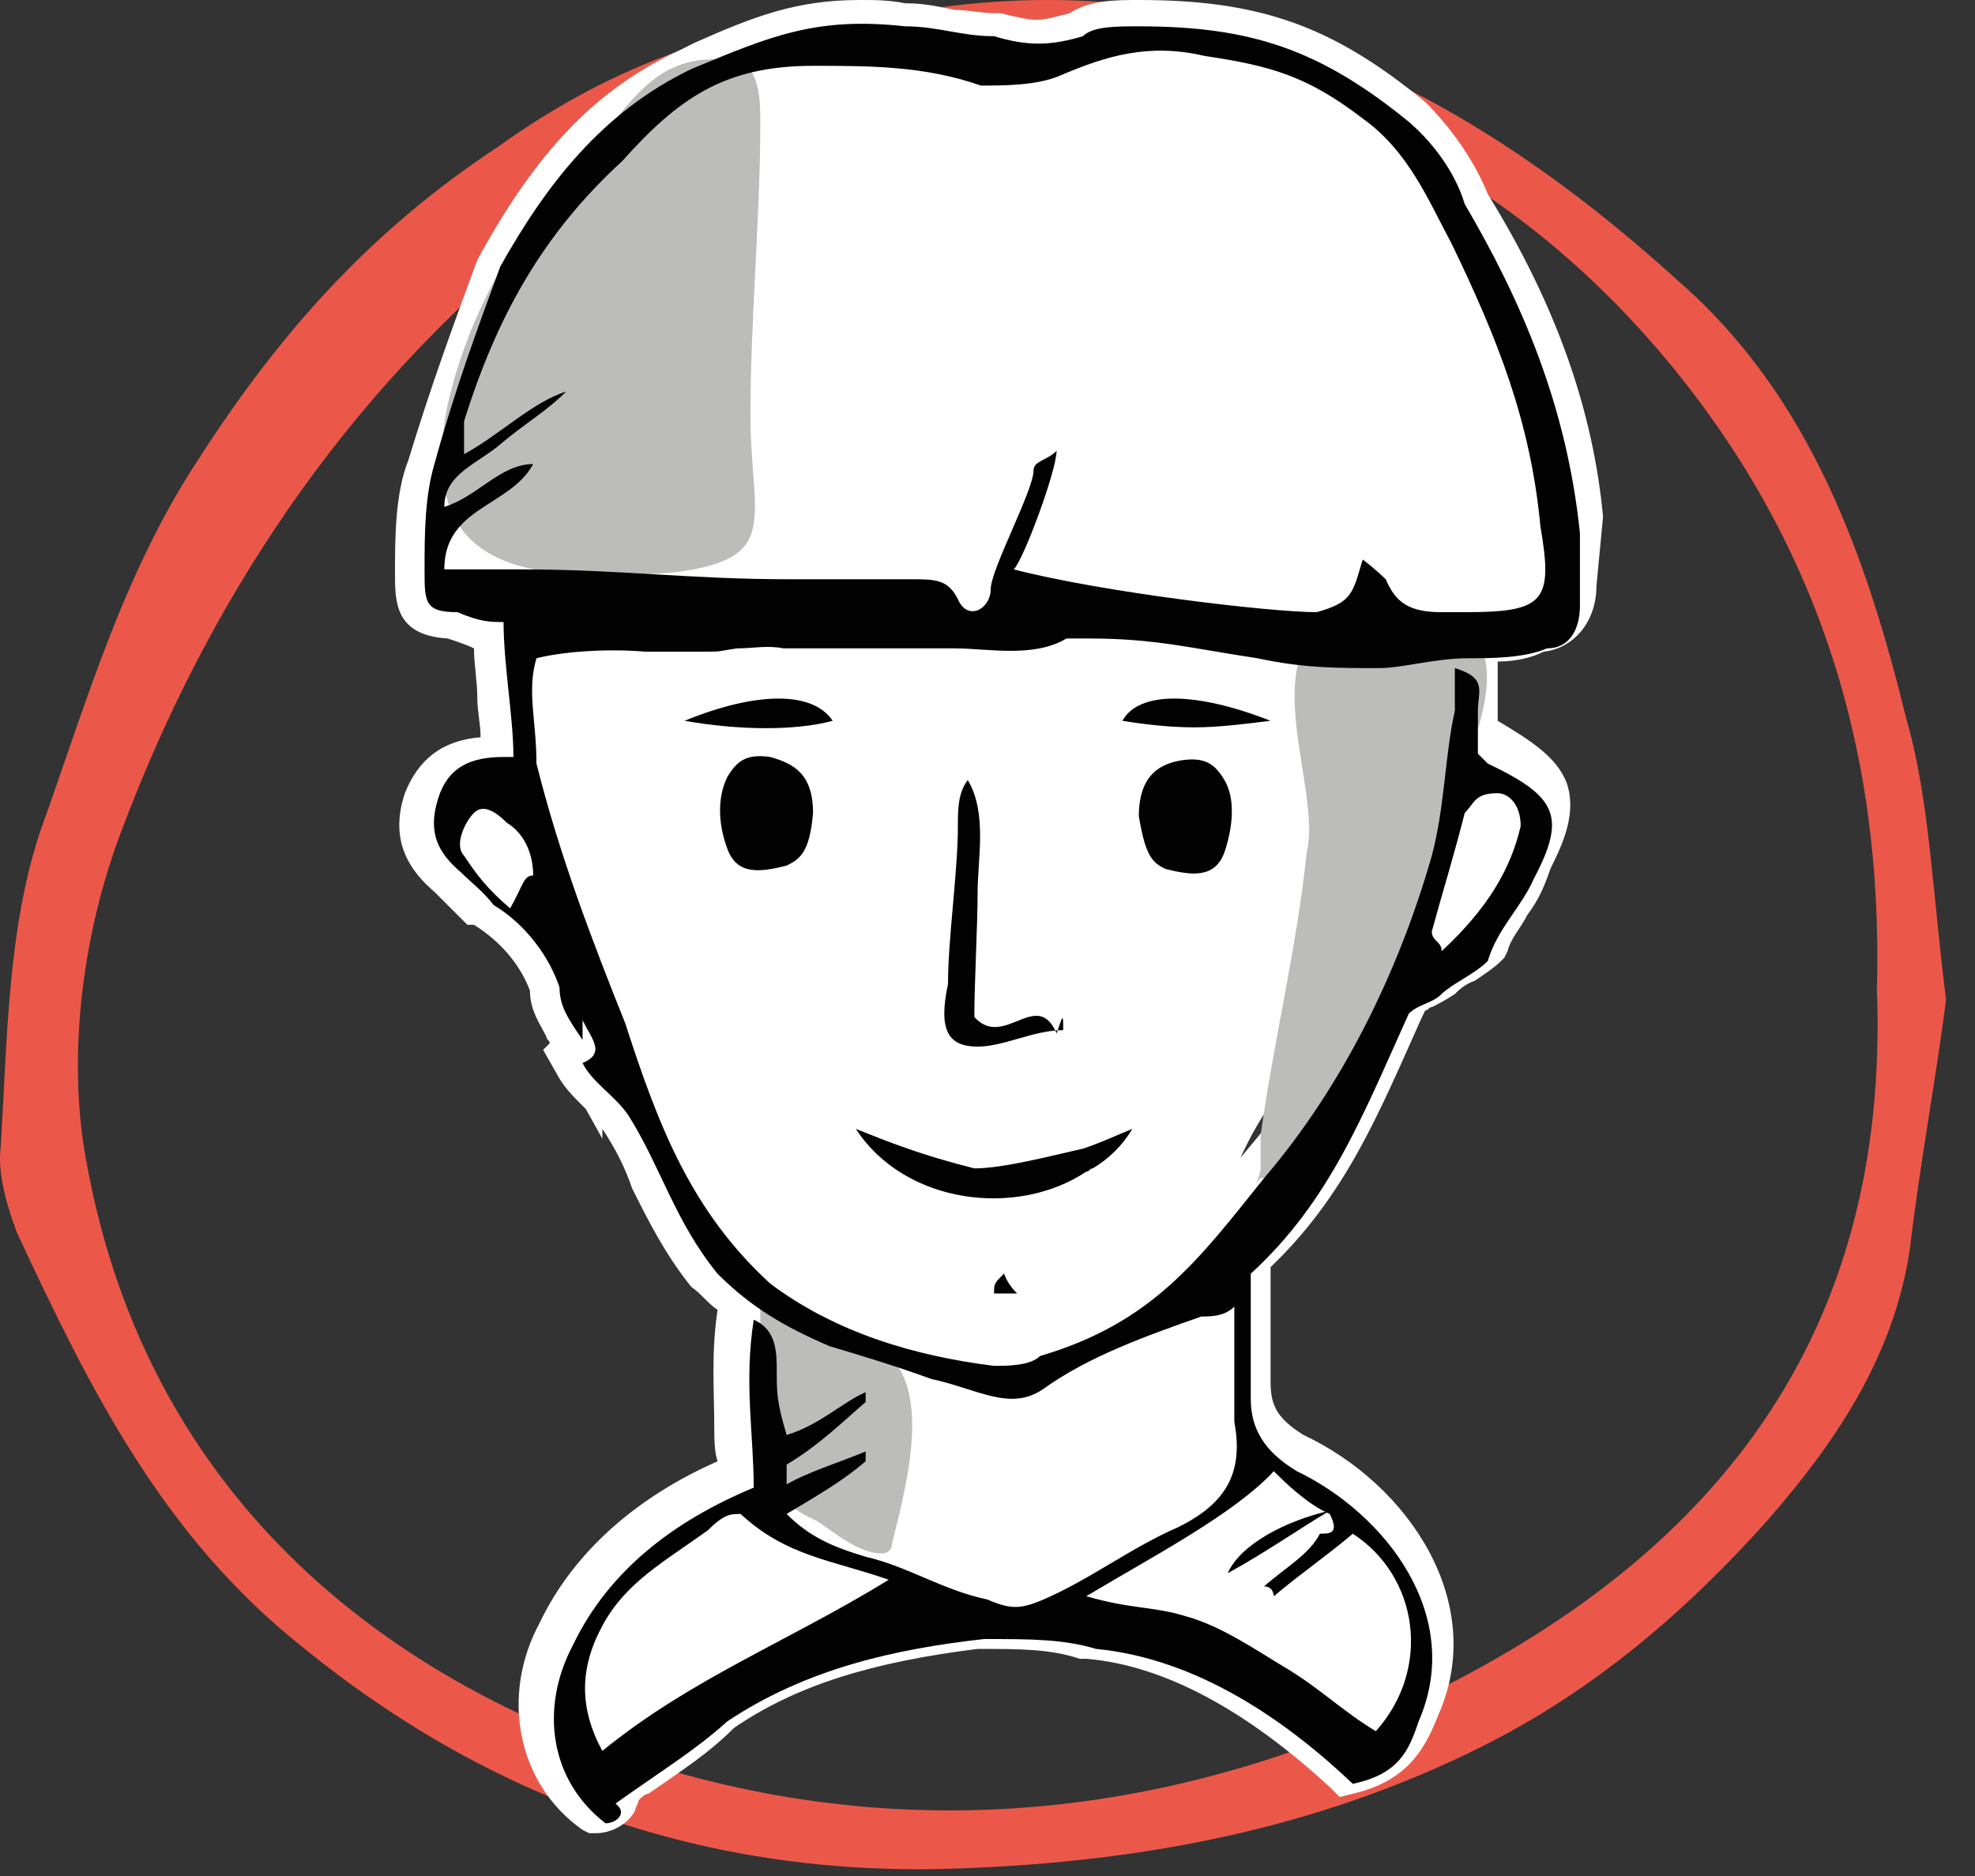 <svg width="60" height="57" viewBox="0 0 60 57" fill="none" xmlns="http://www.w3.org/2000/svg">
<rect x="0" y="0" width="60" height="57" fill="#333333" stroke="none"/>
<path d="M59.12 30.367C58.82 32.767 58.32 35.367 58.02 37.967C57.52 41.267 55.72 43.867 53.72 46.167C51.22 48.967 48.42 51.367 45.02 53.067C40.02 55.567 34.72 56.567 29.22 56.767C21.82 57.067 15.12 54.867 9.22 50.067C4.92 46.667 2.72 42.167 0.52 37.467C0.22 36.667 -0.08 35.667 0.02 34.867C0.22 31.667 0.22 28.267 1.22 25.267C2.62 21.367 3.72 17.467 6.02 13.967C8.52 10.067 11.32 6.967 15.12 4.467C18.32 2.167 21.82 0.767 25.82 0.467C26.42 0.467 27.02 0.367 27.62 0.367C36.92 -1.233 44.42 2.567 51.02 8.567C55.02 12.067 56.72 16.967 57.92 21.867C58.62 24.267 58.72 27.267 59.12 30.367ZM57.02 30.067C57.22 22.767 55.22 16.267 50.32 10.567C45.92 5.467 40.12 2.367 33.52 1.867C27.12 1.267 21.22 3.267 16.32 7.267C10.42 12.067 6.32 18.267 3.72 25.167C2.52 28.267 2.02 32.067 2.62 35.267C4.12 43.667 9.42 49.467 17.12 52.667C25.72 56.167 34.62 55.667 43.02 51.667C52.02 47.367 57.42 40.667 57.02 30.067Z" fill="#EB584A"/>
<path d="M48.7 15.7C48.4 12.5 47.3 9.3 45.2 5.9C44.8 4.9 44.1 3.9 43.3 3.1C40.5 0.8 38.3 0 34.6 0C33.9 0 33.1 -2.98023e-08 32.5 0.4C32.1 0.5 31.8 0.6 31.5 0.6C31.2 0.6 30.8 0.5 30.4 0.4H30.3H30.2C29.8 0.4 29.4 0.3 29 0.3C28.5 0.2 28.1 0.1 27.5 0.1C27 2.23517e-08 26.6 0 26.1 0C24.2 0 22.9 0.5 21.1 1.3L20.7 1.5C18.1 2.7 16.3 4.6 14.5 7.9C13.8 9.8 13.1 11.7 12.4 14C12 15 12 16.4 12 17.4C12 18.3 12 19.3 13.6 19.4C13.9 19.5 14.2 19.6 14.4 19.7C14.4 20.2 14.5 20.7 14.5 21.2C14.5 21.6 14.6 22 14.6 22.4C13.4 22.5 12.7 23.1 12.3 24.1C11.8 25.6 12.5 26.5 13.2 27.1L14 27.9L14.2 28.1H14.3H14.4C15.2 28.6 15.8 29.3 16.1 30.1C16.1 30.7 16.4 31.1 16.6 31.5C16.6 31.6 16.7 31.6 16.7 31.7L16.5 31.9L16.9 32.6C17.1 33 17.4 33.3 17.7 33.6L17.8 33.7L18.3 34.6V34.3C18.7 34.9 19 35.5 19.2 36.1C19.7 37.1 20.2 38.1 21 39.1C21.3 39.3 21.5 39.6 21.8 39.8C21.6 41.1 21.7 42.3 21.7 43.4C21.7 43.7 21.7 44.1 21.8 44.4C19.3 45.5 17.4 47.2 16.4 49.3C15.2 51.5 15.7 54.2 17.7 55.6L17.9 55.7H18.1C18.6 55.7 19.1 55.4 19.3 55C19.3 54.9 19.4 54.8 19.4 54.7C19.5 54.6 19.6 54.5 19.7 54.5C20.7 53.8 21.5 53.3 22.3 52.5C24.2 51.2 26.5 50.5 29.7 50.1C31 50.1 31.9 50.1 32.8 50.4H32.9H33C35.4 50.6 37.9 52 40.4 54.3L40.7 54.6L41.1 54.5C42.8 54.1 43.3 53.1 43.7 52.1C45.2 48.7 42.8 45.1 39.6 43.6C38.8 43.1 38.6 42.7 38.6 42V38.5C40.9 36.3 41.9 33.8 43.2 30.9L43.3 30.7C43.4 30.7 43.4 30.6 43.5 30.6C43.7 30.5 43.9 30.4 44.2 30.2C44.3 30.1 44.5 29.9 44.8 29.8C45.1 29.6 45.4 29.4 45.6 29.2L45.7 29.1L45.8 28.9C45.9 28.5 46.2 28.2 46.4 27.8C46.7 27.4 46.9 27 47.1 26.4C47.5 25.6 47.9 24.7 47.6 23.8C47.3 23 46.5 22.5 45.5 21.9V21C45.5 20.9 45.5 20.8 45.5 20.7C45.5 20.5 45.5 20.3 45.5 20.1C46 20.1 46.5 20 46.9 19.8C47.8 19.7 48.5 18.9 48.5 17.8L48.7 15.7ZM38 48.9V49.2C37.8 49.1 37.7 49 37.5 48.9H38ZM38.6 47C38.4 47.2 38.1 47.4 37.8 47.6L36.7 48.6C36.5 48.5 36.3 48.5 36.1 48.4C35.6 48.2 35 48.1 34.4 47.9C34.9 47.6 35.4 47.4 35.9 47.1C36.8 46.6 37.6 46.2 38.5 45.6C38.7 45.8 39 46 39.3 46.2C39.3 46.5 39 46.7 38.6 47ZM38.6 49.6L39.2 49.1C39.5 48.8 39.9 48.5 40.3 48.2C40.6 48 40.8 47.8 41.1 47.6C41.6 48.1 42 48.7 42.1 49.4C42.2 50.2 42 51 41.6 51.6C41.3 51.4 41.1 51.2 40.9 51.1C40.5 50.8 40 50.4 39.5 50.1C39.2 49.9 38.9 49.7 38.6 49.6ZM22.1 46.5C22.3 46.4 22.3 46.3 22.4 46.3C23.4 47.1 24.5 47.6 25.6 47.9C24.9 48.3 24.1 48.7 23.4 49.1C21.7 50 20 50.8 18.5 52C18.3 51.2 18.4 50.5 18.8 49.7C19.5 48.7 20.6 47.6 22.1 46.5ZM24.1 41.2C24.3 41.3 24.5 41.4 24.7 41.5L25.1 41.6C25 41.7 24.8 41.8 24.7 41.8C24.5 41.9 24.2 42.1 24 42.2C23.9 41.9 23.9 41.7 23.9 41.3C24.1 41.4 24.1 41.3 24.1 41.2ZM26.6 44.9L26.8 44.7V44.4V44.1V42.9H26.7L26.9 42.7V42.4V42.1L28 42.4C28.3 42.5 28.6 42.6 28.9 42.7C29.5 42.9 30 43.1 30.6 43.1C31.1 43.1 31.5 43 32 42.7C33.3 41.8 34.9 41.2 36.5 40.6H36.6V43V43.1V43.2C36.8 44.3 36.5 45 35.3 45.5C34.6 45.8 33.9 46.2 33.2 46.6C32.5 47 31.9 47.4 31.2 47.7C30.9 47.8 30.8 47.9 30.7 47.9C30.6 47.9 30.4 47.8 30.2 47.7H30.1H30C29.4 47.6 28.8 47.3 28.2 47.1C27.6 46.9 27 46.6 26.2 46.4C25.7 46.2 25.3 46.1 25 45.9C25.6 45.7 26.1 45.3 26.6 44.9ZM37.5 35.4C35.7 37.7 34.4 39.3 31.4 40.1H31.2L31.1 40.2C31 40.2 30.9 40.3 30.3 40.3C27.5 39.9 25.6 39.2 23.9 37.9C21.8 35.9 20.8 33.7 19.7 30.3C18.7 27.9 17.7 25.3 17 22.6C17 22.1 17 21.7 16.9 21.4C16.9 20.9 16.8 20.5 16.9 20.2C17.4 20.1 18 20.1 18.6 20.1C18.9 20.1 19.3 20.1 19.6 20.1H19.7H19.8C20.1 20.1 20.4 20.1 20.6 20.1H21H21.4H21.5C21.9 20.1 22 20.1 22.1 20.1C22.2 20.1 22.3 20.1 22.5 20.1H22.7C22.9 20.1 23.2 20.1 23.4 20.1C23.5 20.1 23.6 20.1 23.7 20.1H23.8H23.9C24 20.1 24.2 20.1 24.3 20.1H29.1C29.3 20.1 29.6 20.1 29.8 20.1C30.1 20.1 30.4 20.1 30.8 20.1C31.3 20.1 32 20.1 32.7 19.7H33.2C34.6 19.7 35.6 19.9 36.7 20.1C37.1 20.2 37.6 20.3 38.1 20.3C39.5 20.6 40.6 20.6 42 20.6C42.4 20.6 42.8 20.5 43.2 20.5C43.3 20.5 43.5 20.5 43.6 20.4V21C43.4 21.7 43.3 22.4 43.3 23.2C43.2 23.9 43.1 24.6 43 25.3C41.9 28.9 40.2 32.2 38 34.8L37.5 35.4ZM15.3 15.9C15.8 15.6 16.5 15.2 16.8 14.5L17.4 13.4H16.5C16.5 13.4 16.6 13.4 16.6 13.3C17 13.1 17.3 12.8 17.7 12.4L20.1 10.2L17 11.2C16.4 11.4 15.8 11.8 15.2 12.2C16.2 9.3 17.5 7.3 19.5 5.5C21.1 3.7 22.3 2.9 24.7 2.9C26.4 2.9 28 2.9 29.5 3.5H29.6H29.7C30.4 3.5 31.6 3.5 32.4 3.1C33.4 2.6 34.3 2.4 35.2 2.4C35.6 2.4 36 2.4 36.4 2.5C38.4 2.8 39.3 3.1 40.9 4.3C41.9 5 42.5 6.2 43.1 7.3C43.3 7.5 43.4 7.7 43.5 7.9C44.9 10.8 45.8 13.2 46.1 16.2C46.3 17.3 46.2 17.6 46.1 17.7C46.1 17.8 45.5 17.9 44.5 17.9H43.8C43.1 17.9 43 17.7 42.8 17.3L42.7 17.2L42.6 17.1L41.9 16.5L41.1 15.7L40.7 16.8L40.6 17.1C40.4 17.7 40.4 17.8 39.9 17.9C38.6 17.9 34.6 17.4 31.9 16.9C32.4 15.8 32.9 14.4 32.9 13.8V12.1L31.6 13.3C31.5 13.4 31.5 13.4 31.4 13.5C31.2 13.6 30.7 13.9 30.7 14.5C30.7 14.7 30.3 15.5 30.1 16C29.8 16.7 29.6 17.2 29.4 17.6C29 16.9 28.4 16.9 27.8 16.9H24.1C22.6 16.9 21.3 16.8 20.1 16.7C18.8 16.6 17.5 16.5 16 16.5H14.5C14.7 16.4 14.9 16.2 15.3 15.9ZM45.5 24.9C45.3 25.4 45.1 25.9 44.8 26.4C44.9 25.9 45.1 25.5 45.2 25C45.3 24.9 45.3 24.9 45.3 24.8C45.3 24.8 45.3 24.7 45.4 24.7C45.5 24.8 45.5 24.8 45.5 24.9ZM14.9 25.4C15 25.4 15 25.5 15 25.5C15.1 25.6 15.3 25.9 15.4 26.2L15.3 26.3C15.1 26.1 15 25.9 14.8 25.6V25.5C14.8 25.5 14.8 25.4 14.9 25.4Z" fill="white"/>
<path d="M22.698 44.7L28.498 47.9L30.698 48.4L38.798 44L42.198 46.5L42.898 49.4L42.498 52.9L41.098 53.9L38.698 51L35.998 50.4L32.598 49.4L29.198 49.1L25.498 49.4L20.698 52.6L19.298 54.8L16.898 52.6L17.698 50.1L18.198 48.6L19.698 46.9L22.698 44.7Z" fill="white"/>
<path d="M45.899 18.6C46.199 18.3 46.599 18.3 46.899 18C47.199 17.7 47.199 17 47.199 16.7C46.899 14.2 46.499 11.3 45.799 8.8C44.799 6.3 43.099 4 40.299 2.8C36.899 0.9 33.499 1.8 29.399 1.5C27.399 1.5 25.699 1.2 23.899 1.8C22.199 2.1 21.799 3.1 20.799 4C19.099 5.3 17.699 6.2 15.999 7.5C15.699 7.5 15.299 7.8 14.999 7.8C13.999 11 14.299 14.5 13.299 17.6C14.699 18.6 14.699 20.5 14.699 22.4C14.699 22.7 14.699 23 14.399 23.4C14.099 23.7 14.099 23.7 13.699 23.7C12.699 24.3 13.399 25.6 13.699 26.2C16.099 29.7 18.799 32.2 20.899 36C21.599 37.3 22.599 38.9 22.599 40.4C22.899 42.6 22.599 44.2 24.299 46.1C25.699 47.4 27.699 48 29.799 48.3C31.199 48.3 32.499 48.3 33.899 48.3C34.899 48.3 35.899 48 36.599 47.3C37.599 46.3 37.599 45.1 37.599 44.1C37.599 42.8 36.899 41.9 36.899 40.6C36.599 37.7 37.299 35.2 38.999 33C40.699 30.8 43.099 29.2 45.099 27C45.799 26.4 46.499 25.1 45.799 24.1C45.499 23.8 45.099 23.5 44.799 23.1C44.199 22.1 44.199 19.6 45.899 18.6Z" fill="white"/>
<path d="M39.697 25.9C39.397 28.8 38.697 31.6 38.297 34.5C38.297 34.8 38.297 35.1 38.297 35.5C38.297 35.8 37.997 36.1 38.297 35.8C38.597 35.8 38.597 35.5 38.997 35.5C42.097 31.7 43.397 26.9 44.797 22.5C45.197 21.2 45.497 19.9 44.497 18.9C43.497 18.3 40.397 18.6 39.697 19.5C38.697 21.2 40.097 24.3 39.697 25.9Z" fill="#BCBCBB"/>
<path d="M17.598 5C18.998 3.4 19.698 1.8 21.698 1.8C21.998 1.8 21.998 1.8 22.398 1.8C23.098 2.1 23.098 3.1 23.098 3.7C23.098 6.6 22.798 9.7 22.798 12.6C22.798 15.8 23.798 17 20.398 17.4C15.998 17.7 12.598 17.4 13.598 12.3C14.198 9.7 15.498 7.2 17.598 5Z" fill="#BCBCBB"/>
<path d="M27.098 46.9C27.098 46.9 27.098 47.2 27.098 46.9C27.098 47.2 26.798 47.2 26.798 47.2C26.098 47.2 25.398 46.6 24.798 46.2C24.098 45.9 23.798 45.6 23.398 44.9C23.098 44.6 23.098 43.9 23.098 43.3C23.098 42 23.098 41.1 23.098 39.8C23.098 38.8 26.798 40.8 27.198 41.4C28.198 42.7 27.498 45.3 27.098 46.9Z" fill="#BCBCBB"/>
<path d="M44.498 6.2C44.198 5.2 43.498 4.3 42.798 3.7C40.098 1.5 37.998 0.8 34.598 0.8C33.898 0.8 33.198 0.8 32.898 1.1C31.898 1.4 31.198 1.4 30.198 1.1C29.198 1.1 28.498 0.8 27.498 0.8C24.798 0.5 23.398 1.1 20.998 2.1C18.298 3.4 16.598 5.6 15.198 8.1C14.498 10 13.798 11.9 13.198 14.1C12.898 15.1 12.898 16.3 12.898 17.3C12.898 18.3 12.898 18.6 13.898 18.6C14.598 18.9 14.898 18.9 15.298 18.9C15.298 20.2 15.598 21.8 15.598 23C15.298 23 15.298 23 15.298 23C14.298 23 13.598 23.3 13.298 24.3C12.998 25.3 13.298 25.9 13.998 26.5C14.298 26.8 14.698 27.1 14.998 27.5C15.998 28.1 16.698 29.1 16.998 30C16.998 30.6 17.298 31 17.698 31.6C17.698 31.6 17.698 31.3 17.698 31C17.998 31.6 18.398 32 17.698 32.3C17.998 32.9 18.698 33.3 19.098 33.9C20.098 35.5 20.498 37.1 21.798 38.7C22.798 39.7 23.798 40.3 25.198 40.9C26.198 41.2 27.198 41.5 28.298 41.9C29.698 42.2 30.698 42.9 31.698 42.2C33.098 41.2 34.798 40.6 36.498 40C36.798 40 37.198 40 37.498 39.7V43.2C37.798 44.8 37.198 45.7 35.798 46.4C34.398 47 33.098 48 31.698 48.6C30.998 48.9 30.698 48.9 29.998 48.6C28.598 48.3 27.598 47.6 26.298 47.3C25.298 47 24.598 46.7 23.898 46C24.898 45.4 25.598 45 26.298 44.4C26.298 44.1 26.298 44.1 26.298 44.1C25.598 44.4 24.598 44.7 23.898 45.1C23.898 44.8 23.898 44.5 23.898 44.5C24.898 43.9 25.598 43.2 26.298 42.6C26.298 42.3 26.298 42.3 26.298 42.3C25.598 42.6 24.898 43.3 23.898 43.6C23.598 42.6 23.598 42.3 23.598 41.7C23.598 41.1 23.598 40.4 22.898 40.1C22.598 42 22.898 43.6 22.898 45.2C20.498 46.2 18.498 47.7 17.398 50C16.398 51.9 16.698 54.1 18.398 55.4C18.698 55.4 19.098 55.1 18.698 54.8C20.098 53.8 21.098 53.2 22.098 52.3C24.498 50.7 27.198 50.1 29.898 49.8C31.298 49.8 32.298 49.8 33.298 50.1C36.398 50.4 39.098 52.3 41.098 54.2C42.498 53.9 42.798 53.2 43.098 52.3C44.498 49.1 42.098 46 39.398 44.7C38.398 44.1 37.998 43.4 37.998 42.5V38.7C40.398 36.5 41.398 33.9 42.798 30.8C43.098 30.5 43.498 30.5 43.798 30.2C44.098 29.9 44.798 29.6 45.198 29.2C45.498 28.2 46.198 27.6 46.598 26.7C47.598 24.8 47.298 24.2 45.198 23.2L44.898 22.9V21.6C44.898 21 45.198 20.6 44.198 20.3V21.6C43.898 22.9 43.898 24.5 43.498 26C42.498 29.5 40.798 33 38.398 35.8C36.398 38.3 34.998 40.2 31.598 41.2C31.298 41.5 30.598 41.5 30.198 41.5C27.798 41.2 25.398 40.5 23.398 39C20.998 36.8 19.998 34.2 18.998 31.1C17.998 28.6 16.998 26 16.298 23.2C16.298 21.9 15.998 21 16.298 20C17.098 19.8 18.398 19.7 19.598 19.8C20.198 19.8 20.698 19.8 21.298 19.8C21.998 19.8 21.698 19.8 22.398 19.7C22.898 19.7 23.298 19.6 23.798 19.7C23.898 19.7 24.098 19.7 24.198 19.7H28.998C29.998 19.7 31.398 20 32.398 19.4C32.398 19.4 32.698 19.4 33.098 19.4C35.098 19.4 36.198 19.7 38.198 20C39.598 20.3 40.598 20.3 41.898 20.3C42.598 20.3 43.598 20 44.598 20C45.298 20 46.298 20 46.998 19.7C47.698 19.7 47.998 19.1 47.998 18.4V16.2C47.598 12.3 46.198 9.1 44.498 6.2ZM18.298 53.2C17.598 51.9 17.598 50.7 18.298 49.4C18.998 48.1 20.1 47.5 21.5 46.5C22 46 22.2 46 22.5 46C23.9 47.3 25.3 47.4 27 48C23.9 49.9 20.998 51 18.298 53.2ZM44.498 24.7C44.798 24.4 44.798 24.1 45.498 24.1C45.798 24.1 46.198 24.4 46.198 25.1C45.898 26.4 45.198 27.6 43.798 28.9C43.798 28.6 43.498 28.6 43.498 28.3C43.798 27.2 44.198 25.9 44.498 24.7ZM38.698 44.7C38.998 45 39.698 45.7 40.398 46C40.698 46.6 40.398 46.6 40.098 46.6C39.798 47.2 39.098 47.6 38.398 48.2C38.698 48.2 38.698 48.5 38.698 48.5C39.398 47.9 40.398 47.2 41.098 46.6C43.098 47.9 43.498 50.7 41.798 52.6C40.798 52 40.098 51.3 39.098 50.7C38.098 50.1 37.098 49.4 35.998 49.1C34.998 48.8 34.4 48.9 33 48.5C35 47.3 37.5 46 38.698 44.7ZM16.198 26.6C15.898 26.6 15.898 26.9 15.498 27.6C14.798 27 14.498 26.6 14.098 26C13.798 25.7 14.098 25 14.398 24.7C14.698 24.4 15.098 24.7 15.398 25C15.898 25.3 16.198 25.9 16.198 26.6ZM44.498 18.6C44.498 18.6 44.198 18.6 43.798 18.6C42.798 18.6 42.398 18.3 42.098 17.6C42.098 17.6 41.798 17.3 41.398 17C41.098 18 41.098 18.3 39.998 18.6C38.598 18.6 33.498 18 30.798 17.3C31.098 17 32.098 14.3 32.098 13.7C31.798 14 31.398 14 31.398 14.3C31.398 14.9 30.098 17.3 30.098 17.9C30.098 18.5 29.398 18.9 29.098 18.2C28.798 17.6 28.398 17.6 27.698 17.6H23.998C20.898 17.6 18.898 17.3 15.798 17.3H13.498C13.498 15.4 15.498 15.4 16.198 14.1C15.198 14.1 14.498 15.1 13.498 15.4C13.498 14.4 14.498 14.1 15.198 13.5C15.898 12.9 16.598 12.5 17.198 11.9C16.198 12.2 15.198 13.2 14.098 13.8V12.8C15.098 9.6 16.498 7.1 18.898 4.9C20.598 3 21.998 2 24.698 2C26.398 2 28.098 2 29.798 2.6C30.498 2.6 31.498 2.6 32.198 2.3C33.598 1.7 34.898 1.3 36.598 1.7C38.598 2 39.698 2.3 41.398 3.6C42.798 4.6 43.398 6.1 44.098 7.4C45.498 10.3 46.498 12.8 46.798 16C47.198 18.3 46.898 18.6 44.498 18.6Z" fill="#020203"/>
<path d="M24.7 24.7C24.6 25.9 24.3 26.1 23.9 26.3C23.1 26.5 22.4 26.6 22.1 25.8C21.8 25 21.8 24.2 22.1 23.6C22.4 23.1 22.7 22.9 23.4 23C24.1 23.2 24.7 23.5 24.7 24.7Z" fill="#020203"/>
<path d="M32.3 31.3C31.4 31.3 30.5 31.8 29.7 31.8C28.8 31.8 28.5 31.3 28.8 29.9C28.8 28.5 29.1 26.5 29.1 25.1C29.1 24.6 29.1 24.1 29.4 23.7C30 24.7 29.7 26.1 29.7 27.1C29.7 28.1 29.6 29.9 29.6 30.9C30.5 31.9 31.5 30 32.1 31.4C32.3 30.8 32.3 30.8 32.3 31.3Z" fill="#020203"/>
<path d="M25.297 21.9C24.197 22.2 22.497 22.2 20.797 21.9C22.997 21 24.697 21 25.297 21.9Z" fill="#020203"/>
<path d="M35.898 23.1C36.598 23 36.898 23.2 37.198 23.7C37.498 24.2 37.498 25 37.198 25.9C36.898 26.7 36.198 26.6 35.398 26.4C34.998 26.2 34.798 26 34.598 24.8C34.598 23.5 35.298 23.2 35.898 23.1Z" fill="#020203"/>
<path d="M38.598 21.9C37.798 22 36.998 22.1 36.298 22.1C35.498 22.1 34.698 22 34.098 21.9C34.598 21 36.298 21 38.598 21.9Z" fill="#020203"/>
<path d="M30.899 39.3C30.599 39.3 30.199 39.3 30.199 39.3C30.199 39 30.199 39 30.499 38.7C30.499 38.6 30.499 38.9 30.899 39.3C30.899 38.9 30.899 38.9 30.899 39.3Z" fill="#020203"/>
<path d="M40.397 45.9C39.397 46.5 38.397 47.2 37.297 47.8C37.697 46.9 39.097 46.2 40.397 45.9Z" fill="#020203"/>
<path d="M29.6 35.5C28 35.1 27 34.7 26 34.3C27.5 36.6 30.9 37 33 35.6C33.1 35.6 33.1 35.5 33.2 35.5C33.7 35.2 34.1 34.8 34.4 34.3C33.9 34.5 33.5 34.7 32.9 34.9C32 35.1 30.5 35.5 29.6 35.5Z" fill="#020203"/>
</svg>
